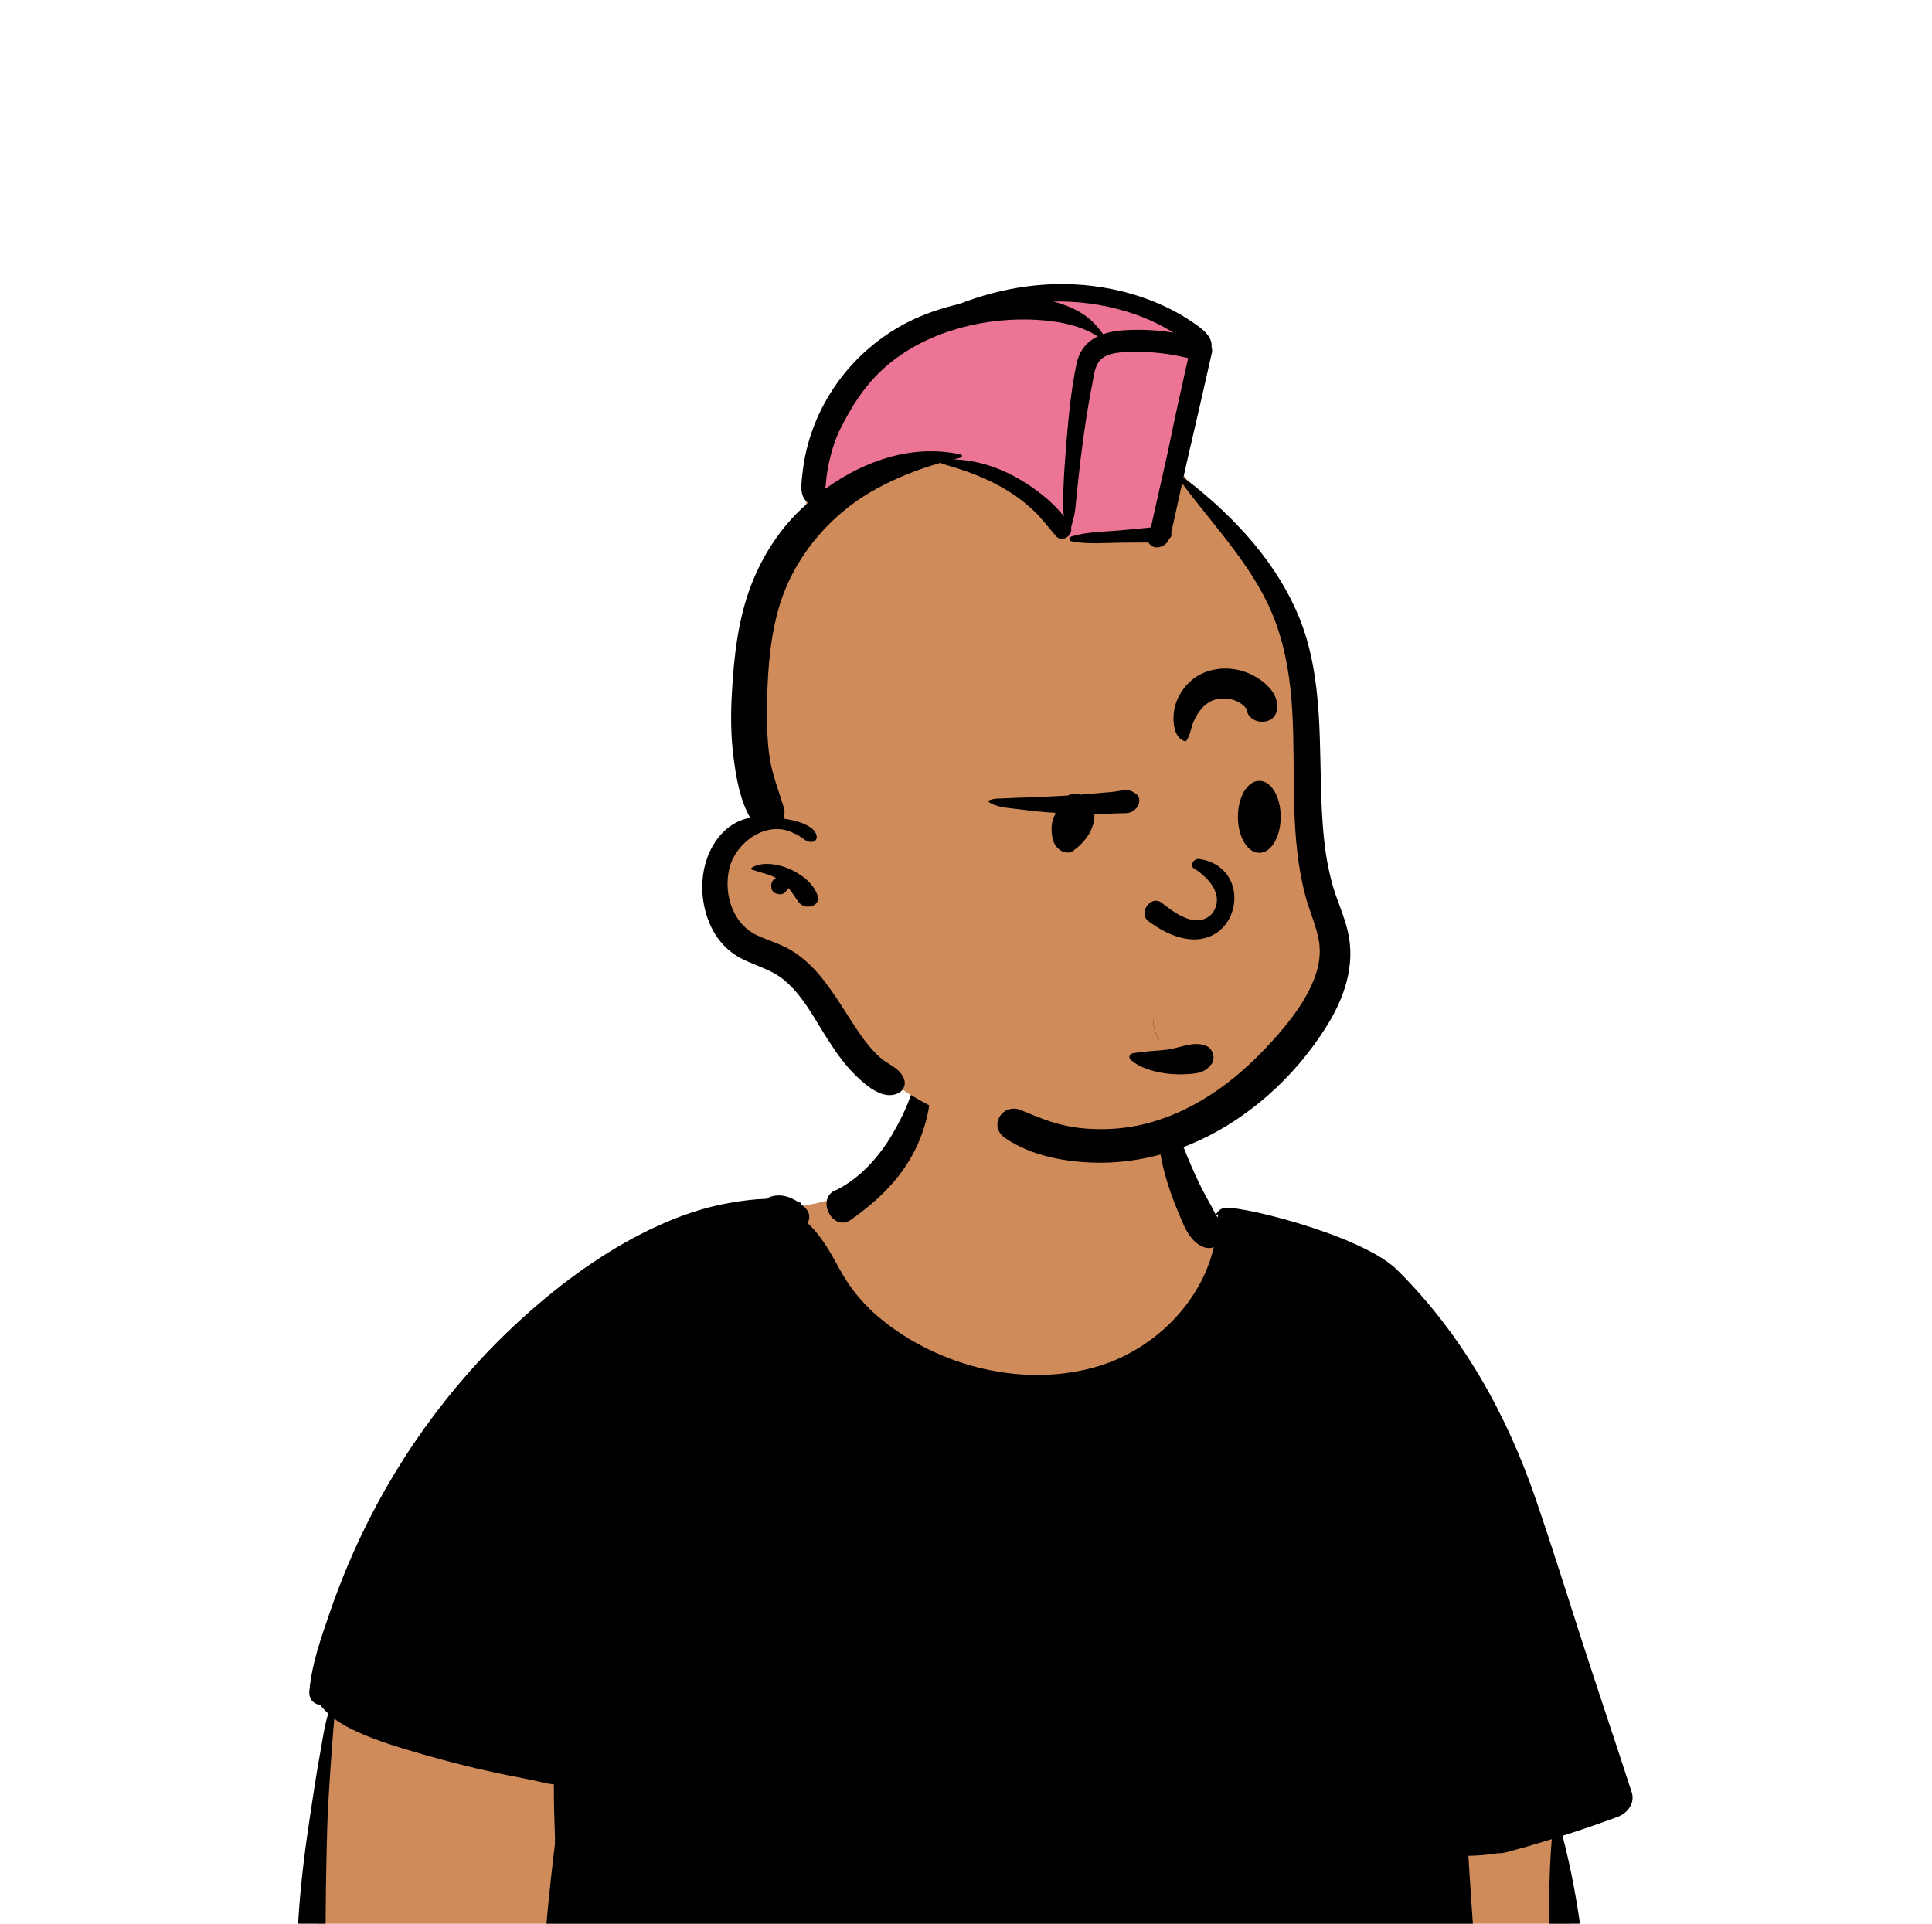 <svg width="240" height="239" viewBox="0 0 240 239" fill="none" xmlns="http://www.w3.org/2000/svg">
<path fill-rule="evenodd" clip-rule="evenodd" d="M41.197 209.213L192.565 221.234L192.723 222.263C195.259 238.789 196.541 250 196.567 255.897L196.567 256.078C196.567 261.925 198.361 271.225 201.95 283.977L202.172 284.762L40.986 285.043L39.084 246.66L41.197 209.213ZM130.81 126.849C136.965 127.153 143.168 129.792 143.647 131.479C144.714 135.236 146.43 151.319 152.073 153.79C157.716 156.261 169.763 154.009 173.207 159.909C176.651 165.81 187.963 189.865 187.963 195.469C187.963 199.206 151.1 200.503 77.375 199.361C78.317 169.264 82.24 153.443 89.147 151.898L89.763 151.762C99.751 149.579 105.72 149.509 109.128 145.99C112.604 142.4 113.235 136.237 114.677 131.479C115.472 128.857 123.258 126.476 130.81 126.849Z" fill="#D08B5B"/>
<path fill-rule="evenodd" clip-rule="evenodd" d="M144.308 136.255C144.331 136.237 144.355 136.232 144.38 136.245C144.859 136.475 144.959 136.936 145.123 137.415C145.364 138.117 145.643 138.802 145.901 139.497C146.414 140.892 146.904 142.285 147.477 143.657C148.064 145.068 148.673 146.455 149.37 147.818C149.706 148.477 150.067 149.124 150.435 149.767C150.688 150.213 150.925 150.826 151.259 151.244C151.284 151.111 151.32 150.984 151.362 150.866C151.318 150.887 151.276 150.91 151.235 150.935C151.151 150.988 151.049 150.883 151.1 150.8C151.282 150.5 151.518 150.297 151.789 150.16C152.537 149.329 169.022 153.293 173.528 157.745C181.69 165.808 187.199 175.778 190.823 186.383C192.823 192.235 194.666 198.145 196.569 204.029C198.58 210.251 200.68 216.446 202.696 222.664C203.138 224.031 202.174 225.274 200.957 225.724C198.69 226.561 196.407 227.349 194.104 228.078C195.221 232.371 196.003 236.754 196.565 241.15C197.725 250.215 197.871 259.464 199.698 268.434C200.118 270.492 200.649 272.522 201.21 274.546L201.34 275.013C201.673 276.201 201.978 277.399 202.387 278.561C202.74 279.561 203.197 280.569 203.444 281.601C203.733 282.814 203.307 284.139 202.172 284.762C201.261 285.263 199.958 285.056 199.409 284.116C199.297 283.923 199.229 283.714 199.202 283.503C199.119 283.327 199.043 283.148 198.976 282.964C198.949 282.893 198.926 282.82 198.904 282.746L198.838 282.526C198.678 282.002 198.53 281.474 198.382 280.945C198.141 280.098 197.899 279.253 197.631 278.413L197.495 277.993C196.831 275.972 196.238 273.935 195.72 271.872C193.868 264.476 193.475 256.818 192.966 249.238L192.94 248.846C192.479 242.053 192.204 235.275 192.768 228.497L192.691 228.522L192.614 228.545C191.881 228.769 191.146 228.989 190.409 229.203C190.385 229.211 190.364 229.22 190.341 229.226C189.869 229.372 189.384 229.511 188.891 229.64L188.594 229.716L188.385 229.773L188.165 229.836C187.466 230.039 186.753 230.272 186.029 230.249C184.829 230.441 183.608 230.557 182.408 230.562C182.778 236.608 183.204 242.651 183.714 248.687C184.225 254.755 184.903 260.8 185.607 266.844C185.953 269.831 186.325 272.811 186.735 275.786C186.942 277.295 187.157 278.796 187.432 280.292C187.715 281.823 188.216 283.458 187.914 285.006C187.907 285.003 187.901 285.001 187.895 285.001C187.793 285.449 187.523 285.851 187.052 286.128C186.188 286.633 184.979 286.337 184.483 285.454C184.44 285.38 184.4 285.304 184.362 285.225C183.853 285.443 183.295 285.528 182.611 285.534L173.328 285.627C169.109 285.669 164.89 285.714 160.668 285.775C147.416 285.97 134.163 286.196 120.911 286.356L115.941 286.413C108.487 286.491 101.03 286.646 93.576 286.643C89.848 286.643 86.123 286.631 82.394 286.54C80.588 286.496 78.785 286.426 76.981 286.352L76.663 286.337C75.222 286.266 73.693 286.133 72.285 286.455C71.896 287.212 70.903 287.368 70.383 286.595C69.196 284.825 68.871 282.355 68.652 280.192L68.575 279.413C68.332 276.989 68.118 274.565 67.96 272.136C67.398 263.532 67.193 254.92 67.451 246.299C67.582 241.905 67.985 237.536 68.463 233.168C68.613 231.804 68.769 230.443 68.938 229.084L68.941 228.601C68.941 228.447 68.94 228.299 68.936 228.161L68.894 226.849C68.859 225.756 68.826 224.663 68.813 223.569L68.807 222.913L68.801 221.691C67.757 221.592 66.644 221.245 65.744 221.078C64.284 220.806 62.828 220.512 61.377 220.201C58.47 219.576 55.594 218.836 52.738 218.018L52.131 217.843C49.495 217.084 46.823 216.274 44.33 215.137C43.354 214.691 42.38 214.188 41.524 213.529C41.473 214.222 41.395 214.913 41.349 215.6C41.256 216.959 41.146 218.314 41.055 219.673L40.968 220.966C40.825 223.12 40.697 225.273 40.639 227.434C40.381 236.86 40.337 246.326 40.835 255.746C41.083 260.461 41.435 265.177 41.944 269.873C42.194 272.183 42.458 274.499 42.783 276.801C43.119 279.166 43.725 281.516 43.911 283.898C44.089 286.195 40.578 286.529 40.001 284.429C39.31 281.91 39.134 279.192 38.77 276.602L38.729 276.315C38.325 273.563 38.002 270.801 37.723 268.034C36.761 258.492 36.511 248.901 37.016 239.322C37.256 234.735 37.825 230.165 38.514 225.626L38.594 225.103C38.907 223.07 39.201 221.037 39.556 219.013L39.692 218.255C40.011 216.515 40.257 214.624 40.774 212.884L40.62 212.742C40.333 212.474 40.021 212.164 39.794 211.83C39.012 211.724 38.347 211.162 38.429 210.141C38.697 206.787 39.923 203.376 41.015 200.21C42.111 197.027 43.383 193.903 44.824 190.86C49.892 180.163 57.192 170.452 66.118 162.672C70.852 158.544 76.041 154.883 81.775 152.278C84.602 150.99 87.525 149.995 90.589 149.458C92.106 149.192 93.638 148.985 95.18 148.94C96.431 148.201 97.916 148.512 99.128 149.323L99.194 149.367H99.196L99.507 149.429C99.583 149.443 99.581 149.564 99.507 149.581C99.502 149.581 99.496 149.583 99.492 149.585C99.69 149.741 99.878 149.908 100.054 150.088C100.633 150.68 100.63 151.394 100.333 151.971C102.105 153.615 103.225 155.727 104.397 157.855C105.654 160.133 107.3 162.103 109.303 163.764C116.645 169.856 127.442 172.55 136.641 169.674C143.406 167.56 149.184 161.839 150.781 154.951C150.403 155.086 149.993 155.108 149.604 154.968C147.779 154.317 147.083 152.321 146.385 150.652L146.351 150.572C145.668 148.955 145.096 147.313 144.644 145.618C144.188 143.906 143.919 142.099 143.807 140.332C143.764 139.633 143.783 138.935 143.819 138.236L143.851 137.659C143.876 137.135 143.868 136.6 144.308 136.255ZM114.606 131.544C114.631 131.481 114.731 131.447 114.769 131.523C116.385 134.858 115.324 139.427 113.797 142.608C112.197 145.935 109.789 148.458 106.935 150.642C106.542 150.942 106.138 151.238 105.728 151.527C103.347 153.21 101.226 148.674 103.975 147.807C106.84 146.351 109.168 143.756 110.786 141.029C111.661 139.556 112.436 138.022 113.03 136.411C113.621 134.805 113.976 133.133 114.606 131.544Z" fill="black"/>
<path fill-rule="evenodd" clip-rule="evenodd" d="M161.475 89.306C161.583 84.002 161.092 78.567 158.521 73.827C156.289 69.378 152.977 65.522 149.578 61.932C148.159 60.434 146.265 58.925 146.442 56.654C146.629 54.272 148.058 49.111 148.279 46.706C148.713 41.979 145.338 40.678 141.392 38.432C136.634 35.723 130.948 36.036 125.791 37.253C116.173 39.553 104.744 43.372 101.109 53.589C100.236 56.109 100.454 58.762 100.28 61.376C100.117 63.822 99.139 66.153 98.203 68.388C93.252 79.439 93.297 91.639 94.196 103.5C91.552 104.113 88.996 106.184 88.413 108.931C87.436 113.742 92.469 115.966 95.442 118.566C99.067 121.737 101.706 125.841 105.002 129.325C126.386 152.963 173.573 142.084 163.764 105.265C162.433 100.033 161.276 94.741 161.475 89.306Z" fill="#D08B5B"/>
<path fill-rule="evenodd" clip-rule="evenodd" d="M125.791 37.253C130.897 36.048 136.521 35.729 141.249 38.352L141.746 38.632C145.537 40.76 148.7 42.121 148.279 46.706C148.058 49.111 146.629 54.272 146.442 56.654C146.437 56.73 146.433 56.804 146.432 56.877L144.237 66.737H132.306C126.562 60.569 121.427 57.485 116.902 57.485C112.435 57.485 107.704 58.863 102.709 61.62L102.509 61.731L100.237 61.862C100.254 61.701 100.269 61.538 100.28 61.376C100.454 58.762 100.236 56.109 101.109 53.589C104.744 43.372 116.173 39.553 125.791 37.253Z" fill="#EC7495"/>
<path fill-rule="evenodd" clip-rule="evenodd" d="M119.174 37.763C124.486 35.693 130.226 34.818 135.904 35.552C138.959 35.946 141.922 36.77 144.716 38.077C146.063 38.708 147.356 39.456 148.568 40.32L148.679 40.399C149.639 41.093 150.617 41.951 150.505 43.103C150.58 43.344 150.593 43.609 150.534 43.873C149.587 48.132 148.594 52.377 147.614 56.628C147.408 57.521 147.208 58.416 147.011 59.312C153.681 64.347 159.951 71.231 162.326 79.411C164.65 87.418 163.632 95.852 164.454 104.047C164.649 105.989 164.977 107.915 165.494 109.798C166.049 111.82 166.976 113.731 167.444 115.776C168.388 119.889 167.02 123.926 164.855 127.414C160.841 133.879 154.778 139.335 147.728 142.231C144.12 143.713 140.149 144.519 136.246 144.456C132.419 144.395 128.062 143.607 124.858 141.393C122.692 139.896 124.543 136.949 126.873 137.937L127.506 138.204C129.122 138.882 130.726 139.511 132.458 139.871C134.395 140.274 136.384 140.36 138.356 140.236C142.179 139.996 145.804 138.721 149.103 136.805C152.081 135.076 154.734 132.843 157.103 130.349L157.367 130.069C159.61 127.684 161.868 124.965 163.129 121.931C163.779 120.369 164.13 118.652 163.849 116.968C163.525 115.026 162.662 113.197 162.159 111.299C161.203 107.694 160.881 103.935 160.771 100.216L160.763 99.93C160.56 92.297 161.137 84.567 158.441 77.272C155.999 70.665 150.965 65.61 146.848 60.05C146.645 60.97 146.444 61.891 146.24 62.81C145.995 63.908 145.773 65.014 145.507 66.107L145.487 66.187C145.567 66.422 145.539 66.691 145.325 66.859C145.301 66.878 145.277 66.894 145.254 66.911C145.035 67.417 144.697 67.805 144.049 67.966C143.429 68.12 142.938 67.857 142.663 67.403L139.427 67.419C137.372 67.43 135.117 67.667 133.096 67.247C132.785 67.183 132.824 66.74 133.096 66.655C135.006 66.057 137.236 66.071 139.218 65.886L142.343 65.594C142.481 65.581 142.62 65.564 142.759 65.547L142.969 65.52L144.055 60.675C144.486 58.753 144.937 56.834 145.331 54.903C146.041 51.423 146.819 47.959 147.597 44.493C145.154 43.893 142.661 43.624 140.134 43.731L139.842 43.744C138.863 43.791 137.813 43.889 136.995 44.459C135.979 45.165 135.906 46.622 135.681 47.745C135.064 50.827 134.622 53.937 134.235 57.056C134.047 58.564 133.906 60.076 133.74 61.586C133.664 62.271 133.618 62.968 133.516 63.648C133.42 64.297 133.188 64.928 133.057 65.568C133.282 66.546 131.931 67.475 131.177 66.606C130.244 65.532 129.427 64.411 128.385 63.429C127.34 62.444 126.198 61.581 124.967 60.842C122.465 59.34 119.866 58.416 117.072 57.635C116.98 57.609 116.927 57.552 116.902 57.485C114.114 58.278 111.387 59.352 108.857 60.734C102.992 63.936 98.374 69.464 96.625 75.957C95.538 79.99 95.299 84.248 95.284 88.408C95.277 90.34 95.318 92.293 95.623 94.204C95.963 96.335 96.734 98.242 97.356 100.287C97.518 100.821 97.479 101.298 97.306 101.696L97.464 101.72C98.734 101.919 101.221 102.48 101.448 103.868C101.511 104.257 101.294 104.562 100.895 104.596C100.186 104.656 99.74 104.139 99.173 103.786C99.071 103.723 98.967 103.665 98.862 103.606C98.835 103.625 98.799 103.63 98.762 103.608C95.412 101.696 91.318 104.621 90.573 108.015C89.876 111.183 91.061 114.853 94.116 116.238C95.651 116.935 97.285 117.372 98.698 118.325C99.888 119.126 100.939 120.107 101.856 121.209C103.744 123.477 105.168 126.063 106.84 128.484C107.574 129.546 108.389 130.55 109.358 131.409C110.419 132.349 111.896 132.72 112.345 134.192C112.52 134.765 112.229 135.455 111.714 135.747C109.828 136.816 107.692 134.956 106.373 133.695C105.019 132.4 103.914 130.833 102.9 129.264C101.202 126.637 99.752 123.64 97.261 121.649C95.766 120.453 93.904 120.001 92.221 119.156C90.29 118.186 88.919 116.597 88.099 114.61C86.591 110.952 86.988 106.289 89.846 103.378C90.774 102.433 91.948 101.828 93.178 101.585C91.908 99.358 91.437 96.55 91.118 94.058C90.798 91.555 90.764 89.035 90.896 86.517L90.923 86.028C91.175 81.538 91.683 76.926 93.304 72.711C94.669 69.162 96.74 65.907 99.492 63.277C99.775 63.005 100.067 62.739 100.363 62.478C100.284 62.417 100.207 62.351 100.139 62.277C99.368 61.436 99.534 60.3 99.636 59.255C99.75 58.093 99.935 56.934 100.212 55.799C102.148 47.883 108.1 41.425 115.759 38.754C116.865 38.368 118.009 38.036 119.174 37.763ZM93.371 107.812C94.61 107.027 96.502 107.327 97.794 107.842C99.315 108.447 100.934 109.576 101.532 111.154C102.087 112.614 100.018 113.132 99.246 112.12C98.769 111.494 98.416 110.892 97.964 110.347C97.906 110.403 97.852 110.462 97.803 110.527L97.768 110.576C97.576 110.858 97.226 111.152 96.852 111.102L96.751 111.089C96.374 111.038 95.958 110.854 95.854 110.443L95.843 110.396L95.829 110.322C95.743 109.864 95.879 109.36 96.317 109.121C96.346 109.105 96.376 109.091 96.406 109.076C95.442 108.57 94.449 108.412 93.401 108.047C93.297 108.011 93.273 107.873 93.371 107.812ZM127.835 39.702C121.375 39.54 114.288 41.531 109.513 46.017C107.252 48.141 105.721 50.612 104.348 53.367C103.699 54.667 103.282 56.108 102.973 57.525C102.804 58.3 102.677 59.081 102.609 59.872C102.596 60.025 102.599 60.185 102.575 60.336C102.555 60.465 102.531 60.498 102.509 60.49C102.52 60.526 102.573 60.599 102.624 60.669C107.461 57.182 113.448 55.152 119.368 56.474C119.556 56.516 119.556 56.814 119.368 56.856C119.065 56.924 118.763 57 118.461 57.074C121.052 57.131 123.714 57.945 125.951 59.155C128.187 60.364 130.538 62.073 132.159 64.153C132.113 63.849 132.076 63.544 132.069 63.236C132.051 62.412 132.07 61.584 132.101 60.761C132.167 58.977 132.288 57.192 132.435 55.412L132.499 54.636C132.761 51.526 133.084 48.327 133.711 45.284C134.077 43.509 135.056 42.428 136.372 41.794C133.929 40.213 130.613 39.772 127.835 39.702ZM139.814 38.667C136.903 37.792 133.873 37.407 130.84 37.459C131.942 37.739 133.009 38.144 134.014 38.705C135.306 39.426 136.216 40.381 137.031 41.52C137.798 41.252 138.65 41.104 139.548 41.04C141.62 40.893 143.714 41.004 145.773 41.331C145.389 41.094 144.999 40.866 144.603 40.65C143.08 39.82 141.474 39.165 139.814 38.667Z" fill="black"/>
<path fill-rule="evenodd" clip-rule="evenodd" d="M145.116 130.389C146.713 130.166 148.431 129.261 149.956 129.997C150.669 130.34 151.007 131.516 150.525 132.169C149.789 133.167 149.029 133.332 147.834 133.428C146.938 133.5 146.037 133.505 145.143 133.402L144.916 133.374C143.321 133.168 141.664 132.723 140.429 131.651C140.176 131.431 140.305 130.957 140.63 130.889C142.097 130.58 143.631 130.596 145.116 130.389ZM143.237 126.71C143.236 126.697 143.256 126.697 143.257 126.71C143.295 127.623 143.552 128.469 144.026 129.251C144.032 129.262 144.015 129.272 144.009 129.261C143.534 128.479 143.276 127.624 143.237 126.71ZM148.271 107.866C149.866 108.836 152.297 111.098 150.581 113.503C148.561 115.624 145.652 113.193 144.219 112.093C142.89 111.241 141.396 113.433 142.629 114.428C152.987 122.099 157.19 108.12 149.078 106.726C148.184 106.572 147.853 107.566 148.271 107.866ZM156.436 97.01C156.811 97.01 157.169 97.137 157.495 97.372C157.817 97.604 158.107 97.942 158.349 98.364C158.808 99.162 159.094 100.264 159.094 101.482C159.094 102.7 158.808 103.802 158.349 104.6C158.107 105.022 157.817 105.36 157.495 105.592C157.169 105.827 156.811 105.954 156.436 105.954C156.062 105.954 155.703 105.827 155.377 105.592C155.056 105.36 154.765 105.022 154.523 104.6C154.065 103.802 153.778 102.7 153.778 101.482C153.778 100.264 154.065 99.162 154.523 98.364C154.765 97.942 155.056 97.604 155.377 97.372C155.703 97.137 156.062 97.01 156.436 97.01ZM139.087 98.252L139.228 98.226C140.051 98.076 140.467 98.126 141.184 98.687C141.722 99.109 141.568 99.939 141.184 100.383C140.514 101.156 139.86 101.019 138.943 101.048L138.879 101.05C138.115 101.082 137.35 101.103 136.585 101.115C136.376 101.118 136.167 101.117 135.958 101.119C135.98 103.055 134.864 104.529 133.394 105.65C132.444 106.375 131.243 105.538 130.904 104.636C130.624 103.89 130.563 102.972 130.709 102.155C130.763 101.854 130.875 101.527 131.046 101.248L131.095 101.173L131.087 101.066C131.085 101.039 131.087 101.014 131.086 100.987C129.722 100.905 128.365 100.768 127.01 100.596L126.558 100.537C125.4 100.384 123.701 100.335 122.764 99.582C122.734 99.558 122.745 99.505 122.776 99.488C123.291 99.211 123.814 99.227 124.389 99.201L124.472 99.197C125.098 99.165 125.723 99.138 126.349 99.116L126.975 99.097C128.577 99.051 130.18 98.973 131.781 98.888C132.059 98.873 132.337 98.855 132.616 98.838C132.907 98.716 133.217 98.643 133.523 98.629C133.776 98.618 134.02 98.653 134.249 98.726C134.834 98.681 135.418 98.632 136.002 98.579L136.585 98.525C137.409 98.446 138.274 98.412 139.087 98.252ZM149.201 83.741C150.961 82.876 153.102 82.854 154.915 83.571L155.035 83.619C156.866 84.38 159.072 86.135 158.595 88.323C158.158 90.325 155.019 89.985 154.86 88.093C153.846 86.689 151.574 86.38 150.145 87.274C149.279 87.816 148.684 88.728 148.277 89.648C147.931 90.432 147.866 91.4 147.334 92.082C147.316 92.104 147.282 92.108 147.256 92.103C145.669 91.735 145.633 89.212 145.903 87.989C146.296 86.209 147.558 84.549 149.201 83.741Z" fill="black"/>
</svg>
